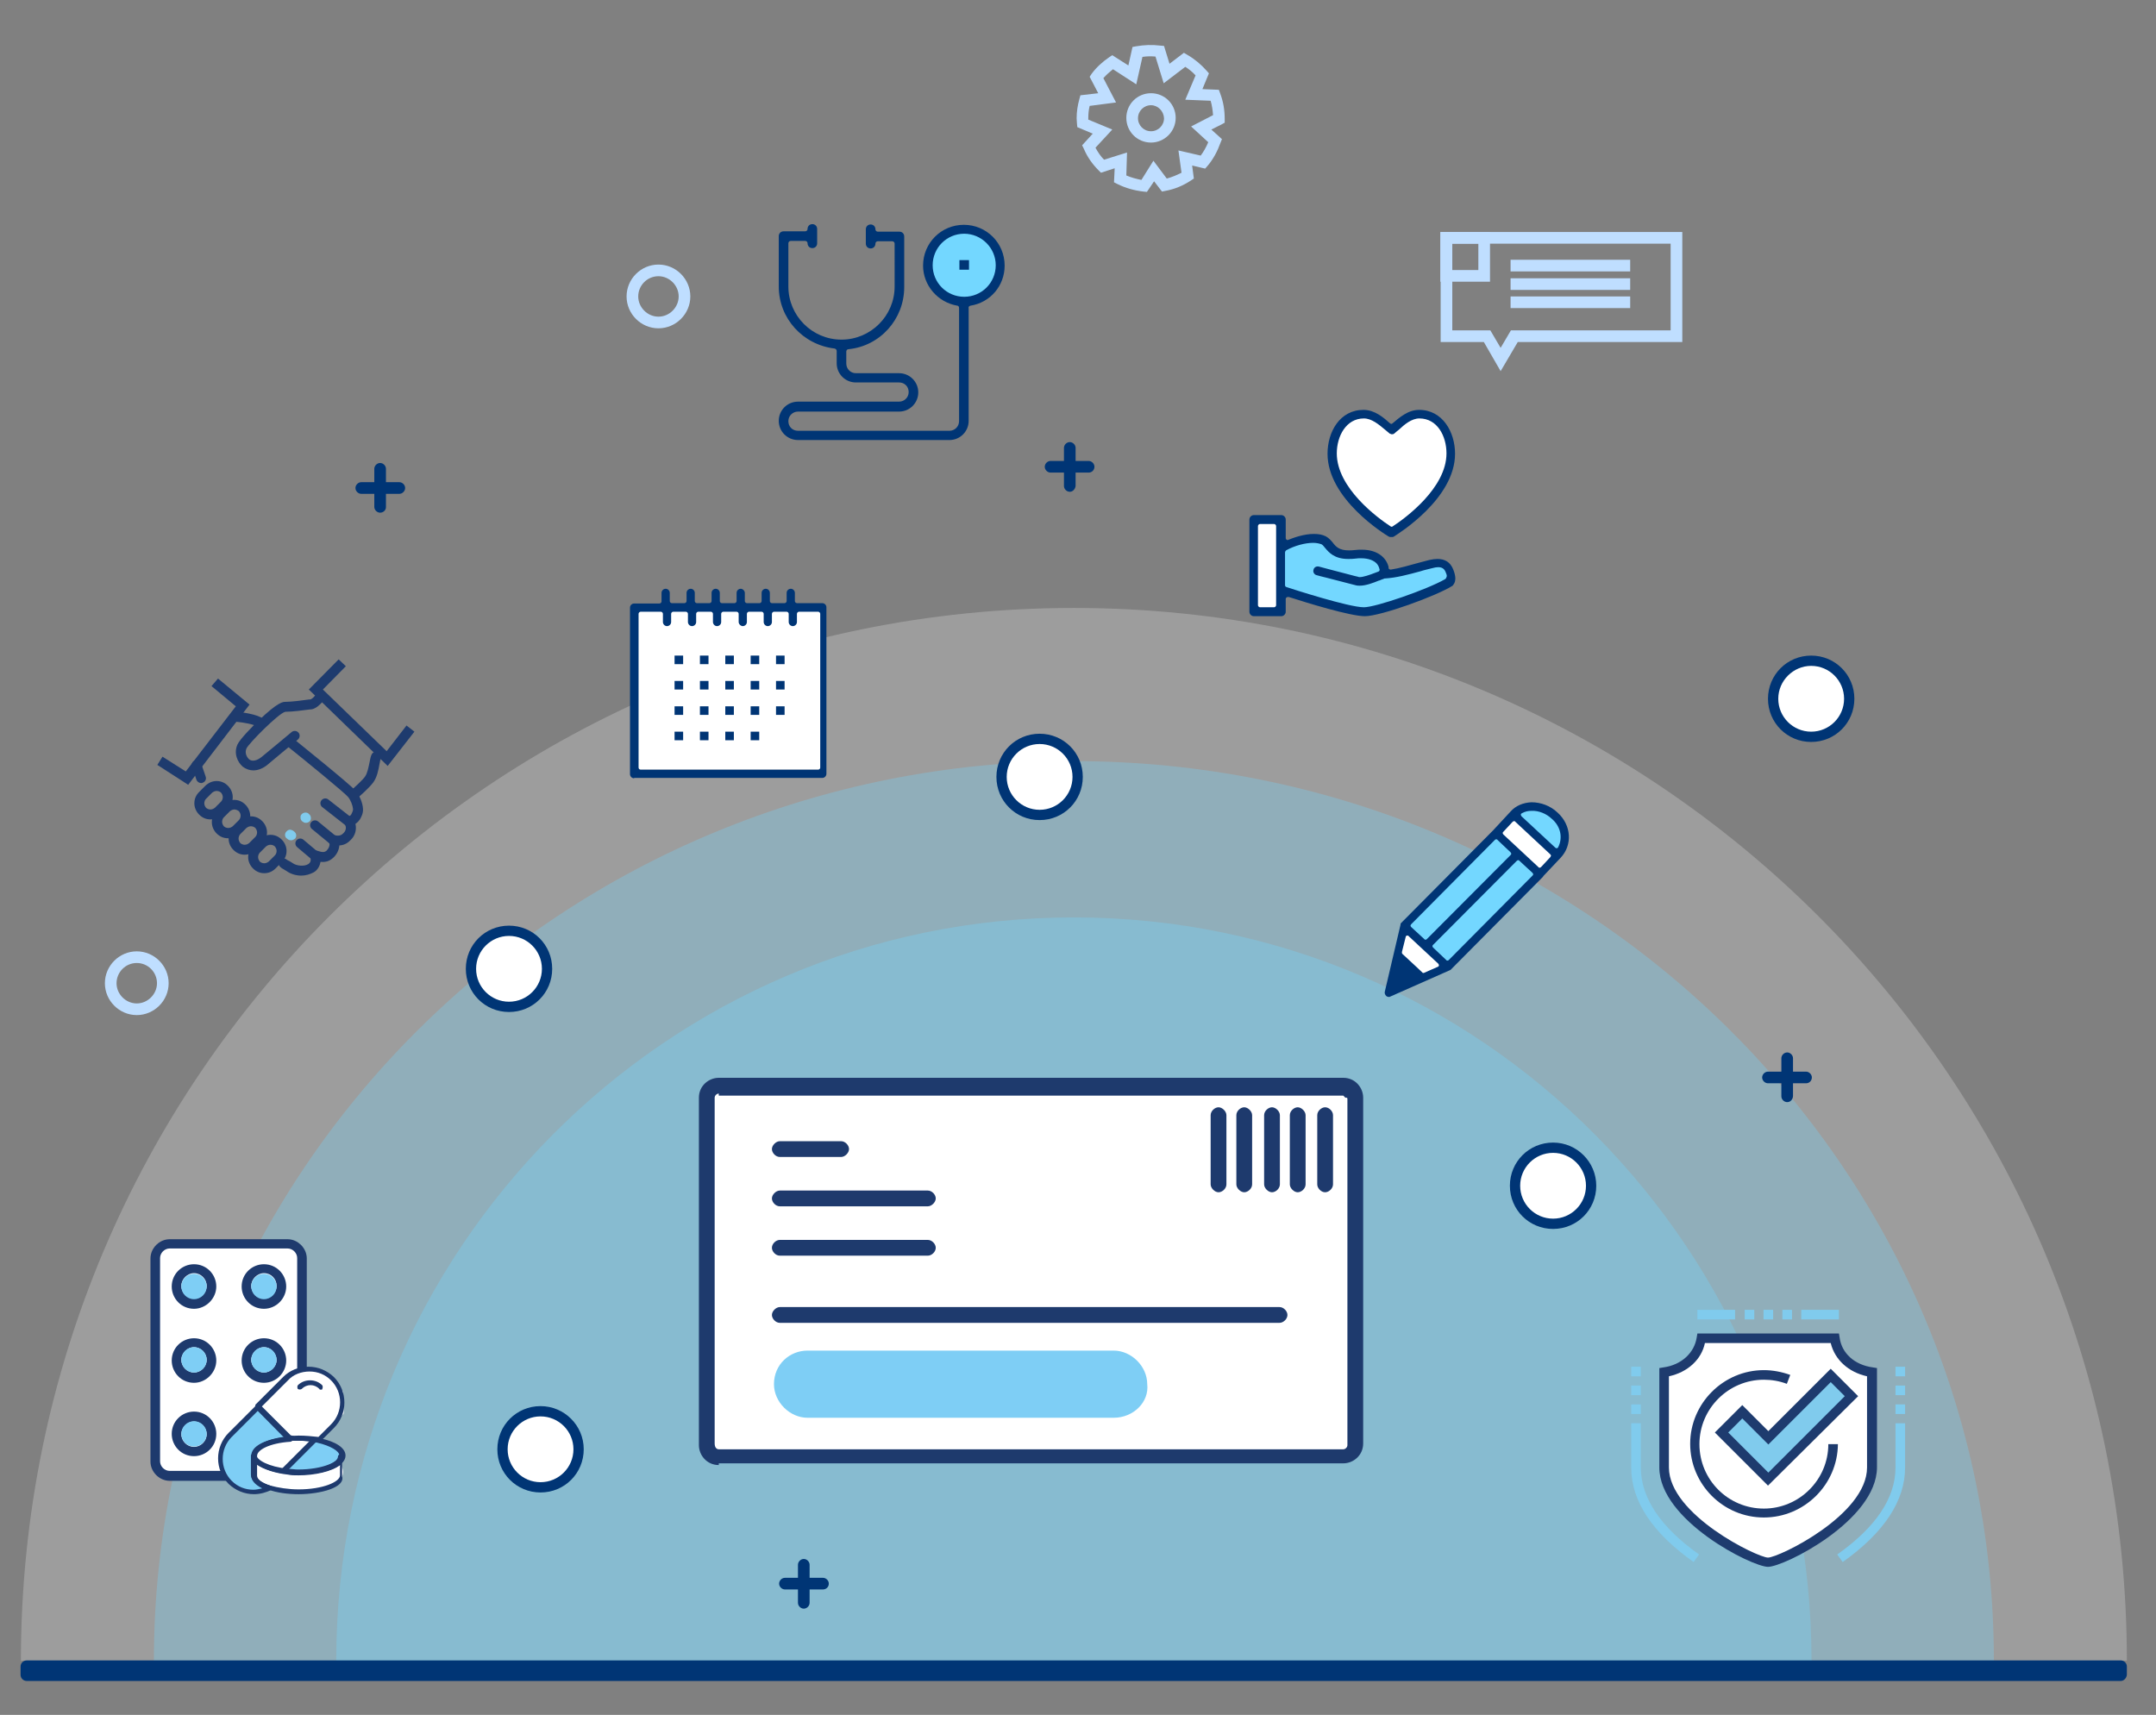 <?xml version="1.0" encoding="utf-8"?>
<!-- Generator: Adobe Illustrator 21.0.2, SVG Export Plug-In . SVG Version: 6.00 Build 0)  -->
<svg version="1.1" id="Livello_1" xmlns="http://www.w3.org/2000/svg" xmlns:xlink="http://www.w3.org/1999/xlink" x="0px" y="0px"
	 viewBox="0 0 629 500.4" style="enable-background:new 0 0 629 500.4;" xml:space="preserve">
<rect x="0" y="0" width="629" height="500.4" fill="#808080" stroke="none"/>
<style type="text/css">
	.st0{opacity:0.3;}
	.st1{fill:#E2E2E2;}
	.st2{fill:#73D7FF;}
	.st3{opacity:0.32;}
	.st4{fill:#003575;}
	.st5{fill:#BFDEFF;}
	.st6{fill:#FFFFFF;}
	.st7{fill:none;stroke:#295082;stroke-width:2;stroke-miterlimit:10;}
	.st8{fill:#1E3A6D;}
	.st9{fill:#7ECEF5;}
	.st10{fill:#1E3B6E;}
	.st11{fill:#80CBED;}
</style>
<g class="st0">
	<g>
		<g>
			<path class="st1" d="M6.1,484.6c0-169.7,137.5-307.2,307.2-307.2s307.2,137.5,307.2,307.2"/>
		</g>
	</g>
</g>
<g class="st0">
	<g>
		<g>
			<path class="st2" d="M44.9,484.6c0-145,120.2-262.5,268.4-262.5s268.4,117.5,268.4,262.5"/>
		</g>
	</g>
</g>
<g class="st3">
	<g>
		<g>
			<path class="st2" d="M98.1,484.6c0-119.8,96.3-216.9,215.2-216.9s215.2,97.1,215.2,216.9"/>
		</g>
	</g>
</g>
<g>
	<g>
		<g>
			<path class="st4" d="M618.7,490.5H7.8c-1,0-1.8-0.8-1.8-1.8v-2.4c0-1,0.8-1.8,1.8-1.8h610.9c1,0,1.8,0.8,1.8,1.8v2.4
				C620.4,489.7,619.6,490.5,618.7,490.5z"/>
		</g>
	</g>
</g>
<g>
	<g>
		<g>
			<g>
				<g>
					<path class="st5" d="M437.8,108.3l-4.9-8.5h-12.6V67.7h70.5v32.1h-48L437.8,108.3z M423.6,96.4h11.2l3,5.1l3-5.1h46.6V71.1
						h-63.7V96.4z"/>
				</g>
			</g>
		</g>
	</g>
	<g>
		<g>
			<g>
				<g>
					<path class="st5" d="M434.7,82.2h-14.5V67.7h14.5V82.2z M423.6,78.8h7.7v-7.7h-7.7V78.8z"/>
				</g>
			</g>
		</g>
	</g>
	<g>
		<g>
			<g>
				<g>
					<rect x="440.7" y="75.8" class="st5" width="34.9" height="3.4"/>
				</g>
			</g>
		</g>
	</g>
	<g>
		<g>
			<g>
				<g>
					<rect x="440.7" y="81.2" class="st5" width="34.9" height="3.4"/>
				</g>
			</g>
		</g>
	</g>
	<g>
		<g>
			<g>
				<g>
					<rect x="440.7" y="86.5" class="st5" width="34.9" height="3.4"/>
				</g>
			</g>
		</g>
	</g>
</g>
<g>
	<g>
		<g>
			<g>
				<g>
					<path class="st5" d="M334.6,56l-1-0.1c-2.6-0.3-5.2-1-7.6-2.2l-1-0.5l0.2-4.1l-4,1.3l-0.7-0.7c-1.8-1.8-3.3-3.9-4.3-6.3l-0.5-1
						l3.1-3.4l-4.5-1.9l-0.1-1c0-0.5-0.1-1.1-0.1-1.6c0-1.9,0.3-3.8,0.8-5.6l0.3-1.1l5.2-0.6l-2.5-4.8l0.6-0.9
						c1.4-1.9,3.2-3.5,5.1-4.8l0.9-0.6l4.7,3l1.2-5.4l1.1-0.2c2.3-0.4,4.6-0.5,7-0.2l1.1,0.1l1.6,5.2l4.2-3.2l1,0.6
						c2.1,1.2,4,2.8,5.6,4.6l0.7,0.8l-1.9,4.6l4.8,0.2l0.4,1.1c0.9,2.4,1.3,4.8,1.3,7.4l0,1.1l-0.9,0.5l-3,1.5l3.1,2.8l-0.4,1
						c-0.9,2.5-2.1,4.8-3.8,6.8l-0.7,0.8l-3.8-0.9l0.5,3.8l-0.9,0.6c-2.3,1.5-4.7,2.5-7.4,3l-1,0.2l-2.3-3L334.6,56z M328.6,51.2
						c1.4,0.6,2.9,1,4.4,1.3l3.5-5.6l3.9,5.2c1.5-0.4,2.9-1,4.3-1.7l-0.9-6.5l6.5,1.5c0.9-1.2,1.6-2.5,2.2-3.9l-5-4.6l6.4-3.3
						c-0.1-1.4-0.3-2.8-0.7-4.2l-7.4-0.3l3-7.1c-0.9-1-1.9-1.8-3-2.5l-6.3,4.8l-2.4-7.8c-1.3-0.1-2.5-0.1-3.8,0.1l-1.8,8l-6.8-4.4
						c-1,0.8-1.9,1.6-2.8,2.6l3.7,7.1l-7.7,1c-0.3,1.2-0.4,2.4-0.4,3.7c0,0.1,0,0.2,0,0.3l7,2.9l-4.9,5.3c0.7,1.3,1.5,2.5,2.5,3.5
						l6.7-2.1L328.6,51.2z"/>
				</g>
			</g>
		</g>
	</g>
	<g>
		<g>
			<g>
				<g>
					<path class="st5" d="M335.8,41.6c-4,0-7.2-3.2-7.2-7.2s3.2-7.2,7.2-7.2s7.2,3.2,7.2,7.2S339.7,41.6,335.8,41.6z M335.8,30.7
						c-2.1,0-3.8,1.7-3.8,3.8c0,2.1,1.7,3.8,3.8,3.8s3.8-1.7,3.8-3.8C339.5,32.4,337.8,30.7,335.8,30.7z"/>
				</g>
			</g>
		</g>
	</g>
</g>
<g>
	<g>
		<g>
			<g>
				<g>
					<g>
						<g>
							<g>
								<g>
									<g>
										<path class="st4" d="M317.6,137.9h-11.1c-0.9,0-1.7-0.8-1.7-1.7c0-0.9,0.8-1.7,1.7-1.7h11.1c0.9,0,1.7,0.8,1.7,1.7
											C319.3,137.1,318.6,137.9,317.6,137.9z"/>
									</g>
								</g>
							</g>
						</g>
					</g>
				</g>
			</g>
		</g>
		<g>
			<g>
				<g>
					<g>
						<g>
							<g>
								<g>
									<g>
										<path class="st4" d="M312.1,143.5c-0.9,0-1.7-0.8-1.7-1.7v-11.1c0-0.9,0.8-1.7,1.7-1.7c0.9,0,1.7,0.8,1.7,1.7v11.1
											C313.7,142.7,313,143.5,312.1,143.5z"/>
									</g>
								</g>
							</g>
						</g>
					</g>
				</g>
			</g>
		</g>
	</g>
</g>
<g>
	<g>
		<g>
			<g>
				<g>
					<g>
						<g>
							<g>
								<g>
									<g>
										<path class="st4" d="M240.1,463.8h-11.1c-0.9,0-1.7-0.8-1.7-1.7c0-0.9,0.8-1.7,1.7-1.7h11.1c0.9,0,1.7,0.8,1.7,1.7
											C241.8,463.1,241,463.8,240.1,463.8z"/>
									</g>
								</g>
							</g>
						</g>
					</g>
				</g>
			</g>
		</g>
		<g>
			<g>
				<g>
					<g>
						<g>
							<g>
								<g>
									<g>
										<path class="st4" d="M234.5,469.4c-0.9,0-1.7-0.8-1.7-1.7v-11.1c0-0.9,0.8-1.7,1.7-1.7c0.9,0,1.7,0.8,1.7,1.7v11.1
											C236.2,468.6,235.4,469.4,234.5,469.4z"/>
									</g>
								</g>
							</g>
						</g>
					</g>
				</g>
			</g>
		</g>
	</g>
</g>
<g>
	<g>
		<g>
			<g>
				<g>
					<g>
						<g>
							<g>
								<g>
									<g>
										<path class="st4" d="M526.9,316.1h-11.1c-0.9,0-1.7-0.8-1.7-1.7c0-0.9,0.8-1.7,1.7-1.7h11.1c0.9,0,1.7,0.8,1.7,1.7
											C528.6,315.3,527.9,316.1,526.9,316.1z"/>
									</g>
								</g>
							</g>
						</g>
					</g>
				</g>
			</g>
		</g>
		<g>
			<g>
				<g>
					<g>
						<g>
							<g>
								<g>
									<g>
										<path class="st4" d="M521.4,321.6c-0.9,0-1.7-0.8-1.7-1.7v-11.1c0-0.9,0.8-1.7,1.7-1.7c0.9,0,1.7,0.8,1.7,1.7v11.1
											C523,320.9,522.3,321.6,521.4,321.6z"/>
									</g>
								</g>
							</g>
						</g>
					</g>
				</g>
			</g>
		</g>
	</g>
</g>
<g>
	<g>
		<g>
			<g>
				<path class="st6" d="M148.5,293.8c-6.1,0-11.1-5-11.1-11.1s5-11.1,11.1-11.1c6.1,0,11.1,5,11.1,11.1S154.6,293.8,148.5,293.8z"
					/>
			</g>
		</g>
	</g>
	<g>
		<g>
			<g>
				<path class="st4" d="M148.5,273.1c5.3,0,9.6,4.3,9.6,9.6s-4.3,9.6-9.6,9.6s-9.6-4.3-9.6-9.6S143.2,273.1,148.5,273.1
					 M148.5,270.1c-7,0-12.6,5.6-12.6,12.6s5.6,12.6,12.6,12.6s12.6-5.6,12.6-12.6S155.5,270.1,148.5,270.1L148.5,270.1z"/>
			</g>
		</g>
	</g>
</g>
<g>
	<g>
		<g>
			<g>
				<path class="st6" d="M303.3,237.8c-6.1,0-11.1-5-11.1-11.1c0-6.1,5-11.1,11.1-11.1c6.1,0,11.1,5,11.1,11.1
					C314.4,232.9,309.5,237.8,303.3,237.8z"/>
			</g>
		</g>
	</g>
	<g>
		<g>
			<g>
				<path class="st4" d="M303.3,217.1c5.3,0,9.6,4.3,9.6,9.6s-4.3,9.6-9.6,9.6c-5.3,0-9.6-4.3-9.6-9.6S298,217.1,303.3,217.1
					 M303.3,214.1c-7,0-12.6,5.6-12.6,12.6s5.6,12.6,12.6,12.6c7,0,12.6-5.6,12.6-12.6S310.3,214.1,303.3,214.1L303.3,214.1z"/>
			</g>
		</g>
	</g>
</g>
<g>
	<g>
		<g>
			<g>
				<path class="st6" d="M453.1,357.1c-6.1,0-11.1-5-11.1-11.1s5-11.1,11.1-11.1c6.1,0,11.1,5,11.1,11.1S459.3,357.1,453.1,357.1z"
					/>
			</g>
		</g>
	</g>
	<g>
		<g>
			<g>
				<path class="st4" d="M453.1,336.4c5.3,0,9.6,4.3,9.6,9.6s-4.3,9.6-9.6,9.6s-9.6-4.3-9.6-9.6S447.8,336.4,453.1,336.4
					 M453.1,333.4c-7,0-12.6,5.6-12.6,12.6c0,7,5.6,12.6,12.6,12.6c7,0,12.6-5.6,12.6-12.6C465.7,339.1,460.1,333.4,453.1,333.4
					L453.1,333.4z"/>
			</g>
		</g>
	</g>
</g>
<g>
	<g>
		<g>
			<g>
				<path class="st6" d="M157.7,434c-6.1,0-11.1-5-11.1-11.1s5-11.1,11.1-11.1c6.1,0,11.1,5,11.1,11.1S163.8,434,157.7,434z"/>
			</g>
		</g>
	</g>
	<g>
		<g>
			<g>
				<path class="st4" d="M157.7,413.3c5.3,0,9.6,4.3,9.6,9.6s-4.3,9.6-9.6,9.6s-9.6-4.3-9.6-9.6S152.4,413.3,157.7,413.3
					 M157.7,410.3c-7,0-12.6,5.6-12.6,12.6s5.6,12.6,12.6,12.6s12.6-5.6,12.6-12.6S164.6,410.3,157.7,410.3L157.7,410.3z"/>
			</g>
		</g>
	</g>
</g>
<g>
	<g>
		<g>
			<g>
				<path class="st5" d="M192.1,95.8c-5.1,0-9.3-4.2-9.3-9.3s4.2-9.3,9.3-9.3c5.1,0,9.3,4.2,9.3,9.3S197.2,95.8,192.1,95.8z
					 M192.1,80.6c-3.3,0-5.9,2.7-5.9,5.9s2.7,5.9,5.9,5.9s5.9-2.7,5.9-5.9S195.3,80.6,192.1,80.6z"/>
			</g>
		</g>
	</g>
</g>
<g>
	<g>
		<g>
			<g>
				<path class="st5" d="M39.9,296.2c-5.1,0-9.3-4.2-9.3-9.3s4.2-9.3,9.3-9.3s9.3,4.2,9.3,9.3S45,296.2,39.9,296.2z M39.9,281
					c-3.3,0-5.9,2.7-5.9,5.9s2.7,5.9,5.9,5.9s5.9-2.7,5.9-5.9S43.2,281,39.9,281z"/>
			</g>
		</g>
	</g>
</g>
<g>
	<g>
		<g>
			<g>
				<g>
					<g>
						<g>
							<g>
								<g>
									<g>
										<path class="st4" d="M116.5,144.1h-11.1c-0.9,0-1.7-0.8-1.7-1.7c0-0.9,0.8-1.7,1.7-1.7h11.1c0.9,0,1.7,0.8,1.7,1.7
											C118.2,143.3,117.4,144.1,116.5,144.1z"/>
									</g>
								</g>
							</g>
						</g>
					</g>
				</g>
			</g>
		</g>
		<g>
			<g>
				<g>
					<g>
						<g>
							<g>
								<g>
									<g>
										<path class="st4" d="M110.9,149.6c-0.9,0-1.7-0.8-1.7-1.7v-11.1c0-0.9,0.8-1.7,1.7-1.7c0.9,0,1.7,0.8,1.7,1.7V148
											C112.6,148.9,111.8,149.6,110.9,149.6z"/>
									</g>
								</g>
							</g>
						</g>
					</g>
				</g>
			</g>
		</g>
	</g>
</g>
<g>
	<g>
		<g>
			<path class="st7" d="M275.2,323.5"/>
		</g>
	</g>
</g>
<g>
	<g>
		<g>
			<path class="st7" d="M302.6,376.4"/>
		</g>
	</g>
</g>
<g>
	<g>
		<g>
			<g>
				<g>
					<g>
						<circle class="st2" cx="281.3" cy="77.4" r="9.7"/>
					</g>
				</g>
			</g>
		</g>
	</g>
	<g>
		<g>
			<g>
				<g>
					<g>
						<g>
							<g>
								<path class="st4" d="M232.8,128.4c-3.1,0-5.6-2.5-5.6-5.6c0-3.1,2.5-5.6,5.6-5.6h29.5c1.5,0,2.8-1.2,2.8-2.8
									s-1.2-2.8-2.8-2.8h-12.6c-3.1,0-5.6-2.5-5.6-5.6v-3.6c0-0.4-0.3-0.6-0.6-0.7c-9.3-1.1-16.3-8.8-16.3-18.1V68.9
									c0-0.8,0.6-1.4,1.4-1.4h6.3c0.4,0,0.7-0.3,0.7-0.7c0-0.8,0.6-1.4,1.4-1.4c0.8,0,1.4,0.6,1.4,1.4V71c0,0.8-0.6,1.4-1.4,1.4
									s-1.4-0.6-1.4-1.4c0-0.4-0.3-0.7-0.7-0.7h-4.2c-0.4,0-0.7,0.3-0.7,0.7v12.6c0,8.5,6.9,15.5,15.5,15.5
									c8.5,0,15.5-6.9,15.5-15.5V71.1c0-0.4-0.3-0.7-0.7-0.7h-4.2c-0.4,0-0.7,0.3-0.7,0.7c0,0.8-0.6,1.4-1.4,1.4
									c-0.8,0-1.4-0.6-1.4-1.4v-4.2c0-0.8,0.6-1.4,1.4-1.4c0.8,0,1.4,0.6,1.4,1.4c0,0.4,0.3,0.7,0.7,0.7h6.3
									c0.8,0,1.4,0.6,1.4,1.4v14.8c0,9.3-7,17.2-16.3,18.1c-0.4,0-0.6,0.4-0.6,0.7v3.5c0,1.5,1.2,2.8,2.8,2.8h12.6
									c3.1,0,5.6,2.5,5.6,5.6c0,3.1-2.5,5.6-5.6,5.6h-29.5c-1.5,0-2.8,1.2-2.8,2.8s1.2,2.8,2.8,2.8H277c1.5,0,2.8-1.2,2.8-2.8V90
									v-0.1c0-0.4-0.2-0.7-0.5-0.7c-5.8-1-10-6-10-11.7c0-6.6,5.3-11.9,11.9-11.9s11.9,5.3,11.9,11.9c0,5.9-4.2,10.8-10,11.7
									c-0.4,0.1-0.6,0.4-0.5,0.7V90v32.8c0,3.1-2.5,5.6-5.6,5.6C277,128.4,232.8,128.4,232.8,128.4z M281.3,68.2
									c-5.1,0-9.2,4.1-9.2,9.2s4.1,9.2,9.2,9.2c5.1,0,9.2-4.1,9.2-9.2S286.3,68.2,281.3,68.2z"/>
							</g>
						</g>
					</g>
				</g>
			</g>
		</g>
		<g>
			<g>
				<g>
					<g>
						<g>
							<g>
								<rect x="279.9" y="75.9" class="st4" width="2.8" height="2.8"/>
							</g>
						</g>
					</g>
				</g>
			</g>
		</g>
	</g>
</g>
<g>
	<g>
		<g>
			<g>
				<path class="st6" d="M528.5,215.1c-6.1,0-11.1-5-11.1-11.1c0-6.1,5-11.1,11.1-11.1c6.1,0,11.1,5,11.1,11.1
					C539.6,210.1,534.6,215.1,528.5,215.1z"/>
			</g>
		</g>
	</g>
	<g>
		<g>
			<g>
				<path class="st4" d="M528.4,194.3c5.3,0,9.6,4.3,9.6,9.6s-4.3,9.6-9.6,9.6s-9.6-4.3-9.6-9.6S523.2,194.3,528.4,194.3
					 M528.4,191.3c-7,0-12.6,5.6-12.6,12.6s5.6,12.6,12.6,12.6s12.6-5.6,12.6-12.6S535.4,191.3,528.4,191.3L528.4,191.3z"/>
			</g>
		</g>
	</g>
</g>
<g>
	<g>
		<g>
			<g>
				<g>
					<g>
						<rect x="184.8" y="177.9" class="st6" width="55.5" height="46.7"/>
					</g>
				</g>
			</g>
		</g>
	</g>
	<g>
		<g>
			<g>
				<g>
					<g>
						<g>
							<g>
								<rect x="196.8" y="191.3" class="st4" width="2.5" height="2.5"/>
							</g>
						</g>
					</g>
				</g>
			</g>
		</g>
		<g>
			<g>
				<g>
					<g>
						<g>
							<g>
								<rect x="204.2" y="191.3" class="st4" width="2.5" height="2.5"/>
							</g>
						</g>
					</g>
				</g>
			</g>
		</g>
		<g>
			<g>
				<g>
					<g>
						<g>
							<g>
								<rect x="211.6" y="191.3" class="st4" width="2.5" height="2.5"/>
							</g>
						</g>
					</g>
				</g>
			</g>
		</g>
		<g>
			<g>
				<g>
					<g>
						<g>
							<g>
								<rect x="219" y="191.3" class="st4" width="2.5" height="2.5"/>
							</g>
						</g>
					</g>
				</g>
			</g>
		</g>
		<g>
			<g>
				<g>
					<g>
						<g>
							<g>
								<rect x="226.4" y="191.3" class="st4" width="2.5" height="2.5"/>
							</g>
						</g>
					</g>
				</g>
			</g>
		</g>
		<g>
			<g>
				<g>
					<g>
						<g>
							<g>
								<rect x="196.8" y="198.7" class="st4" width="2.5" height="2.5"/>
							</g>
						</g>
					</g>
				</g>
			</g>
		</g>
		<g>
			<g>
				<g>
					<g>
						<g>
							<g>
								<rect x="204.2" y="198.7" class="st4" width="2.5" height="2.5"/>
							</g>
						</g>
					</g>
				</g>
			</g>
		</g>
		<g>
			<g>
				<g>
					<g>
						<g>
							<g>
								<rect x="211.6" y="198.7" class="st4" width="2.5" height="2.5"/>
							</g>
						</g>
					</g>
				</g>
			</g>
		</g>
		<g>
			<g>
				<g>
					<g>
						<g>
							<g>
								<rect x="219" y="198.7" class="st4" width="2.5" height="2.5"/>
							</g>
						</g>
					</g>
				</g>
			</g>
		</g>
		<g>
			<g>
				<g>
					<g>
						<g>
							<g>
								<rect x="226.4" y="198.7" class="st4" width="2.5" height="2.5"/>
							</g>
						</g>
					</g>
				</g>
			</g>
		</g>
		<g>
			<g>
				<g>
					<g>
						<g>
							<g>
								<rect x="196.8" y="206.1" class="st4" width="2.5" height="2.5"/>
							</g>
						</g>
					</g>
				</g>
			</g>
		</g>
		<g>
			<g>
				<g>
					<g>
						<g>
							<g>
								<rect x="204.2" y="206.1" class="st4" width="2.5" height="2.5"/>
							</g>
						</g>
					</g>
				</g>
			</g>
		</g>
		<g>
			<g>
				<g>
					<g>
						<g>
							<g>
								<rect x="211.6" y="206.1" class="st4" width="2.5" height="2.5"/>
							</g>
						</g>
					</g>
				</g>
			</g>
		</g>
		<g>
			<g>
				<g>
					<g>
						<g>
							<g>
								<rect x="219" y="206.1" class="st4" width="2.5" height="2.5"/>
							</g>
						</g>
					</g>
				</g>
			</g>
		</g>
		<g>
			<g>
				<g>
					<g>
						<g>
							<g>
								<rect x="226.4" y="206.1" class="st4" width="2.5" height="2.5"/>
							</g>
						</g>
					</g>
				</g>
			</g>
		</g>
		<g>
			<g>
				<g>
					<g>
						<g>
							<g>
								<rect x="196.8" y="213.5" class="st4" width="2.5" height="2.5"/>
							</g>
						</g>
					</g>
				</g>
			</g>
		</g>
		<g>
			<g>
				<g>
					<g>
						<g>
							<g>
								<rect x="204.2" y="213.5" class="st4" width="2.5" height="2.5"/>
							</g>
						</g>
					</g>
				</g>
			</g>
		</g>
		<g>
			<g>
				<g>
					<g>
						<g>
							<g>
								<rect x="211.6" y="213.5" class="st4" width="2.5" height="2.5"/>
							</g>
						</g>
					</g>
				</g>
			</g>
		</g>
		<g>
			<g>
				<g>
					<g>
						<g>
							<g>
								<rect x="219" y="213.5" class="st4" width="2.5" height="2.5"/>
							</g>
						</g>
					</g>
				</g>
			</g>
		</g>
		<g>
			<g>
				<g>
					<g>
						<g>
							<g>
								<path class="st4" d="M185,227.1c-0.7,0-1.2-0.6-1.2-1.2v-48.6c0-0.7,0.6-1.2,1.2-1.2h7.4c0.3,0,0.6-0.3,0.6-0.6V173
									c0-0.7,0.6-1.2,1.2-1.2c0.7,0,1.2,0.6,1.2,1.2v2.4c0,0.3,0.3,0.6,0.6,0.6h3.7c0.3,0,0.6-0.3,0.6-0.6V173
									c0-0.7,0.6-1.2,1.2-1.2c0.7,0,1.2,0.6,1.2,1.2v2.4c0,0.3,0.3,0.6,0.6,0.6h3.7c0.3,0,0.6-0.3,0.6-0.6V173
									c0-0.7,0.6-1.2,1.2-1.2c0.7,0,1.2,0.6,1.2,1.2v2.4c0,0.3,0.3,0.6,0.6,0.6h3.7c0.3,0,0.6-0.3,0.6-0.6V173
									c0-0.7,0.6-1.2,1.2-1.2s1.2,0.6,1.2,1.2v2.4c0,0.3,0.3,0.6,0.6,0.6h3.7c0.3,0,0.6-0.3,0.6-0.6V173c0-0.7,0.6-1.2,1.2-1.2
									c0.7,0,1.2,0.6,1.2,1.2v2.4c0,0.3,0.3,0.6,0.6,0.6h3.7c0.3,0,0.6-0.3,0.6-0.6V173c0-0.7,0.6-1.2,1.2-1.2
									c0.7,0,1.2,0.6,1.2,1.2v2.4c0,0.3,0.3,0.6,0.6,0.6h7.4c0.7,0,1.2,0.6,1.2,1.2v48.6c0,0.7-0.6,1.2-1.2,1.2H185z M186.9,178.5
									c-0.3,0-0.6,0.3-0.6,0.6V224c0,0.3,0.3,0.6,0.6,0.6h51.8c0.3,0,0.6-0.3,0.6-0.6v-44.9c0-0.3-0.3-0.6-0.6-0.6h-5.6
									c-0.3,0-0.6,0.3-0.6,0.6v2.4c0,0.7-0.6,1.2-1.2,1.2c-0.7,0-1.2-0.6-1.2-1.2v-2.4c0-0.3-0.3-0.6-0.6-0.6h-3.7
									c-0.3,0-0.6,0.3-0.6,0.6v2.4c0,0.7-0.6,1.2-1.2,1.2c-0.7,0-1.2-0.6-1.2-1.2v-2.4c0-0.3-0.3-0.6-0.6-0.6h-3.7
									c-0.3,0-0.6,0.3-0.6,0.6v2.4c0,0.7-0.6,1.2-1.2,1.2s-1.2-0.6-1.2-1.2v-2.4c0-0.3-0.3-0.6-0.6-0.6H211
									c-0.3,0-0.6,0.3-0.6,0.6v2.4c0,0.7-0.6,1.2-1.2,1.2c-0.7,0-1.2-0.6-1.2-1.2v-2.4c0-0.3-0.3-0.6-0.6-0.6h-3.7
									c-0.3,0-0.6,0.3-0.6,0.6v2.4c0,0.7-0.6,1.2-1.2,1.2c-0.7,0-1.2-0.6-1.2-1.2v-2.4c0-0.3-0.3-0.6-0.6-0.6h-3.7
									c-0.3,0-0.6,0.3-0.6,0.6v2.4c0,0.7-0.6,1.2-1.2,1.2c-0.7,0-1.2-0.6-1.2-1.2v-2.4c0-0.3-0.3-0.6-0.6-0.6H186.9z"/>
							</g>
						</g>
					</g>
				</g>
			</g>
		</g>
	</g>
</g>
<g>
	<g>
		<g>
			<g>
				<rect x="207.4" y="317.4" class="st6" width="187.9" height="107.8"/>
			</g>
		</g>
	</g>
	<g>
		<g>
			<g>
				<g>
					<g>
						<path class="st8" d="M227.5,352c-1.2,0-2.3-1.2-2.3-2.3s1.2-2.3,2.3-2.3h43.2c1.2,0,2.3,1.2,2.3,2.3s-1.2,2.3-2.3,2.3H227.5z"
							/>
					</g>
				</g>
			</g>
		</g>
		<g>
			<g>
				<g>
					<g>
						<path class="st8" d="M227.5,337.6c-1.2,0-2.3-1.2-2.3-2.3s1.2-2.3,2.3-2.3h17.9c1.2,0,2.3,1.2,2.3,2.3s-1.2,2.3-2.3,2.3H227.5
							z"/>
					</g>
				</g>
			</g>
		</g>
		<g>
			<g>
				<g>
					<g>
						<path class="st8" d="M227.5,366.4c-1.2,0-2.3-1.2-2.3-2.3c0-1.2,1.2-2.3,2.3-2.3h43.2c1.2,0,2.3,1.2,2.3,2.3
							c0,1.2-1.2,2.3-2.3,2.3H227.5z"/>
					</g>
				</g>
			</g>
		</g>
		<g>
			<g>
				<g>
					<g>
						<path class="st8" d="M227.5,386c-1.2,0-2.3-1.2-2.3-2.3s1.2-2.3,2.3-2.3h145.8c1.2,0,2.3,1.2,2.3,2.3c0,1.2-1.2,2.3-2.3,2.3
							H227.5z"/>
					</g>
				</g>
			</g>
		</g>
		<g>
			<g>
				<g>
					<g>
						<path class="st8" d="M209.7,427.5c-3.5,0-5.8-2.9-5.8-5.8V320.3c0-3.5,2.9-5.8,5.8-5.8h182.2c3.5,0,5.8,2.9,5.8,5.8v100.9
							c0,3.5-2.9,5.8-5.8,5.8H209.7V427.5z M209.7,319.1c-0.6,0-1.2,0.6-1.2,1.2v100.9c0,1.2,0.6,1.7,1.2,1.7h182.2
							c0.6,0,1.2-0.6,1.2-1.2V320.9c0-0.6,0-0.6-0.6-0.6l-0.6-0.6H209.7V319.1z"/>
					</g>
				</g>
			</g>
		</g>
	</g>
</g>
<g>
	<g>
		<g>
			<g>
				<path class="st8" d="M373.4,345.6c0,1.2-1.2,2.3-2.3,2.3s-2.3-1.2-2.3-2.3v-20.2c0-1.2,1.2-2.3,2.3-2.3s2.3,1.2,2.3,2.3V345.6z"
					/>
			</g>
		</g>
	</g>
</g>
<g>
	<g>
		<g>
			<g>
				<path class="st8" d="M380.9,345.6c0,1.2-1.2,2.3-2.3,2.3s-2.3-1.2-2.3-2.3v-20.2c0-1.2,1.2-2.3,2.3-2.3s2.3,1.2,2.3,2.3V345.6z"
					/>
			</g>
		</g>
	</g>
</g>
<g>
	<g>
		<g>
			<g>
				<path class="st8" d="M388.9,345.6c0,1.2-1.2,2.3-2.3,2.3c-1.2,0-2.3-1.2-2.3-2.3v-20.2c0-1.2,1.2-2.3,2.3-2.3
					c1.2,0,2.3,1.2,2.3,2.3V345.6z"/>
			</g>
		</g>
	</g>
</g>
<g>
	<g>
		<g>
			<g>
				<path class="st8" d="M365.3,345.6c0,1.2-1.2,2.3-2.3,2.3s-2.3-1.2-2.3-2.3v-20.2c0-1.2,1.2-2.3,2.3-2.3s2.3,1.2,2.3,2.3V345.6z"
					/>
			</g>
		</g>
	</g>
</g>
<g>
	<g>
		<g>
			<g>
				<path class="st8" d="M357.8,345.6c0,1.2-1.2,2.3-2.3,2.3s-2.3-1.2-2.3-2.3v-20.2c0-1.2,1.2-2.3,2.3-2.3s2.3,1.2,2.3,2.3V345.6z"
					/>
			</g>
		</g>
	</g>
</g>
<g>
	<path class="st9" d="M324.9,413.7h-89.3c-5.2,0-9.8-4.6-9.8-9.8l0,0c0-5.8,4.6-9.8,9.8-9.8h89.3c5.2,0,9.8,4.6,9.8,9.8l0,0
		C335.3,409.1,330.7,413.7,324.9,413.7z"/>
</g>
<g>
	<g>
		<g>
			<polygon class="st2" points="416.8,276.1 422.7,281.6 449.4,255.3 442.9,249.4 			"/>
		</g>
	</g>
	<g>
		<g>
			<polygon class="st2" points="410.2,270 416.1,275.5 442.8,249.1 436.3,243.3 			"/>
		</g>
	</g>
	<g>
		<g>
			<polygon class="st6" points="410.2,270.9 421.9,281.9 414.6,284.8 408,278.4 			"/>
		</g>
	</g>
	<g>
		<g>
			<polygon class="st6" points="436.8,242.9 441.8,237.5 454.3,249.2 449.4,254.4 			"/>
		</g>
	</g>
	<g>
		<g>
			<polygon class="st2" points="442.4,237.5 454.7,249 456.6,244.6 455.5,240.8 453.9,237.8 446.6,235.3 			"/>
		</g>
	</g>
	<g>
		<g>
			<path class="st4" d="M454.4,237.1c-2.1-2-4.9-3-7.6-3c-2.4,0.1-4.6,1-6.1,2.7l-5.1,5.5l-26.8,27c0,0,0,0,0,0l0,0
				c-0.1,0.1-0.2,0.2-0.2,0.3c0,0,0,0.1,0,0.1c0,0,0,0.1,0,0.1l-4.6,19.6c-0.1,0.4,0.1,0.9,0.4,1.2c0.2,0.2,0.5,0.3,0.8,0.3
				c0.2,0,0.3,0,0.4-0.1l17.4-7.7c0.1,0,0.2-0.1,0.3-0.2c0,0,0.1,0,0.1-0.1l26.8-27c0,0,0,0,0-0.1c0,0,0,0,0,0l5.1-5.4
				C458.8,246.6,458.5,240.8,454.4,237.1z M411.7,269.7l24.4-24.6c0.1-0.1,0.2-0.2,0.4-0.2c0.1,0,0.3,0,0.4,0.2l3.8,3.6
				c0.1,0.1,0.2,0.3,0.2,0.4c0,0.2-0.1,0.3-0.2,0.4l-24.4,24.5c-0.1,0.1-0.2,0.2-0.4,0.2c-0.1,0-0.3,0-0.4-0.2l-3.8-3.5
				c-0.1-0.1-0.2-0.3-0.2-0.4C411.5,270,411.6,269.8,411.7,269.7z M419.5,282.1l-4.1,1.8c-0.1,0-0.1,0-0.2,0c0,0-0.1,0-0.1,0
				l-1.8-1.7l0,0l-4.1-3.8c-0.2-0.1-0.2-0.4-0.2-0.6l1.1-4.4c0-0.2,0.2-0.4,0.4-0.4c0,0,0.1,0,0.1,0c0.2,0,0.3,0,0.4,0.2l8.6,8
				c0.1,0.1,0.2,0.3,0.2,0.5C419.8,281.9,419.6,282.1,419.5,282.1z M447.1,255.5l-24.4,24.6c-0.1,0.1-0.2,0.2-0.4,0.2
				c-0.1,0-0.3,0-0.4-0.2l-3.8-3.6c-0.1-0.1-0.2-0.3-0.2-0.4c0-0.2,0.1-0.3,0.2-0.4l24.4-24.5c0.1-0.1,0.2-0.2,0.4-0.2
				c0.1,0,0.3,0,0.4,0.2l3.8,3.5c0.1,0.1,0.2,0.3,0.2,0.4C447.3,255.3,447.2,255.4,447.1,255.5z M452.3,250.1l-2.7,2.9
				c-0.1,0.1-0.3,0.2-0.4,0.2s-0.3,0-0.4-0.2l-10.2-9.5c-0.1-0.1-0.2-0.3-0.2-0.4c0-0.2,0.1-0.3,0.2-0.4l2.7-2.9
				c0.1-0.1,0.3-0.2,0.4-0.2c0.1,0,0.3,0,0.4,0.2l10.2,9.5c0.1,0.1,0.2,0.3,0.2,0.4C452.4,249.8,452.4,250,452.3,250.1z
				 M454.6,247.2c-0.1,0.2-0.2,0.3-0.4,0.3c0,0-0.1,0-0.1,0c-0.2,0-0.3-0.1-0.4-0.2l-9.8-9.1c-0.1-0.1-0.2-0.3-0.2-0.5
				c0-0.2,0.1-0.3,0.3-0.4c0.9-0.5,1.8-0.7,2.8-0.7c2.1-0.1,4.3,0.8,5.9,2.3C455.3,241.1,456,244.4,454.6,247.2z"/>
		</g>
	</g>
</g>
<g>
	<g>
		<g>
			<g>
				<rect x="365.8" y="151.6" class="st6" width="7.6" height="26.6"/>
			</g>
		</g>
	</g>
	<g>
		<g>
			<g>
				<path class="st2" d="M374.3,172.6l22,5.6l9.7-1.1l17.1-8l-1.2-4.8l-17.8,4.3l-1-3.7c0,0-2.7-3.1-2.9-3.1c-0.2-0.1-8.2,0-8.2,0
					l-6.2-4.4h-6.3l-5.6,2.7L374.3,172.6z"/>
			</g>
		</g>
	</g>
	<g>
		<g>
			<path class="st6" d="M406,155.1c-0.4,0-0.8-0.1-1.1-0.3c-3.8-2.5-16.3-11.6-16.3-22.4c0-5.8,3.2-11.6,9.3-11.6
				c2.8,0,5.2,2.1,6.9,3.6c0.4,0.3,0.7,0.6,1,0.9c0,0,0.1,0,0.1,0.1c0,0,0.1,0,0.1-0.1c0.3-0.2,0.6-0.5,1-0.9
				c1.8-1.6,4.1-3.6,6.9-3.6c6.1,0,9.3,5.8,9.3,11.6c0,10.8-12.5,19.9-16.3,22.4C406.7,155,406.4,155.1,406,155.1z"/>
		</g>
	</g>
	<g>
		<g>
			<g>
				<g>
					<g>
						<path class="st4" d="M423.9,166c-0.8-1.9-2.3-2.9-4.5-2.9c-0.7,0-1.5,0.1-2.4,0.3c-1.1,0.3-2.3,0.6-3.4,0.9l0,0
							c-2.6,0.7-5.2,1.5-7.8,1.9c0,0-0.1,0-0.1,0c-0.3,0-0.6-0.2-0.6-0.5l0-0.1c0-0.1,0-0.2,0-0.2c-0.6-2.4-2.9-5-7.8-5
							c-0.6,0-1.3,0-2,0.1c-0.7,0.1-1.3,0.1-1.8,0.1c-2.8,0-3.8-1.1-4.7-2.3c-0.5-0.6-1.1-1.3-2-1.8c-1-0.5-2.1-0.7-3.5-0.7
							c-2.9,0-5.9,1.1-7.4,1.7c-0.1,0-0.2,0.1-0.2,0.1c-0.1,0-0.2,0-0.3-0.1c-0.2-0.1-0.3-0.3-0.3-0.5v-5.4c0-0.7-0.6-1.3-1.3-1.3
							h-8c-0.7,0-1.3,0.6-1.3,1.3v26.9c0,0.7,0.6,1.3,1.3,1.3h8c0.7,0,1.3-0.6,1.3-1.3v-3.7c0-0.2,0.1-0.4,0.3-0.5
							c0.1-0.1,0.2-0.1,0.4-0.1c0.1,0,0.1,0,0.2,0c5.3,1.7,17.9,5.6,22.2,5.6c4.6,0,20.9-5.9,25.6-8.9
							C424,170.5,425.4,169.6,423.9,166z M372.3,176.6c0,0.3-0.3,0.6-0.6,0.6h-4.1c-0.3,0-0.6-0.3-0.6-0.6v-23.1
							c0-0.3,0.3-0.6,0.6-0.6h4.1c0.3,0,0.6,0.3,0.6,0.6V176.6z M421.6,169c-5.2,3-20.2,8.2-23.7,8.2c-4.4,0-20.8-5.3-22.6-5.9
							c-0.3-0.1-0.4-0.3-0.4-0.6v-9.5c0-0.2,0.1-0.4,0.3-0.6c2.5-1.4,5.6-2.2,7.9-2.2c1,0,1.8,0.2,2.4,0.4c0.4,0.2,0.7,0.6,1.1,1.1
							l0,0c1.1,1.3,2.7,3.2,6.7,3.2c0.7,0,1.4,0,2.1-0.1c0.6-0.1,1.2-0.1,1.7-0.1c2.1,0,3.7,0.6,4.6,1.6c0.6,0.7,0.7,1.4,0.8,1.7
							c0,0.3-0.1,0.5-0.4,0.6c-0.2,0.1-0.5,0.2-0.8,0.3c-1.8,0.7-3.6,1.3-4.6,1.3c-0.2,0-0.3,0-0.5-0.1c-1-0.2-3.8-1-8.5-2.2
							c0,0,0,0,0,0l-3-0.8c0,0,0,0,0,0c0,0-0.1,0-0.1,0l0,0c-0.6-0.1-1.3,0.3-1.4,1c-0.2,0.6,0.2,1.3,0.8,1.5l0,0
							c0.7,0.2,1.8,0.5,3.1,0.8l0,0h0c3.1,0.8,7.3,1.9,8.5,2.2c0.3,0.1,0.7,0.1,1.1,0.1c1.8,0,3.9-0.8,5.6-1.5l0.1,0
							c0.5-0.2,0.9-0.4,1.3-0.5l0,0c0,0,0.1,0,0.1-0.1c0.1,0,0.1,0,0.2,0c3.4-0.2,6.7-1.1,10.4-2.1c1.2-0.4,2.3-0.6,3.4-0.9
							c0.7-0.2,1.3-0.3,1.8-0.3c1.5,0,1.9,0.9,2.1,1.3c0.2,0.5,0.4,0.9,0.4,1.3C422,168.5,421.9,168.8,421.6,169z"/>
					</g>
				</g>
			</g>
		</g>
		<g>
			<g>
				<g>
					<g>
						<path class="st4" d="M405.9,156.7c-0.1,0-0.2,0-0.3,0c-0.1,0-0.1,0-0.1,0c-0.1,0-0.2-0.1-0.2-0.1c0,0,0,0-0.1,0
							c-1.2-0.7-17.9-11-17.9-24.2c0-6.4,3.6-12.8,10.5-12.8c3.3,0,5.9,2.3,7.7,3.9c0.1,0.1,0.3,0.2,0.4,0.2s0.3-0.1,0.4-0.2
							c1.8-1.5,4.4-3.9,7.7-3.9c6.9,0,10.5,6.5,10.5,12.8c0,13.2-16.8,23.5-17.9,24.2c0,0,0,0,0,0c-0.1,0-0.2,0.1-0.2,0.1
							c0,0-0.1,0-0.1,0c0,0,0,0,0,0l0,0c-0.1,0-0.2,0-0.3,0C406,156.7,406,156.7,405.9,156.7C406,156.7,405.9,156.7,405.9,156.7z
							 M397.9,122.1c-5.2,0-7.9,5.2-7.9,10.2c0,10.1,12,18.9,15.7,21.3c0.1,0.1,0.2,0.1,0.3,0.1c0.1,0,0.2,0,0.3-0.1
							c3.7-2.4,15.7-11.2,15.7-21.3c0-5.1-2.7-10.2-7.9-10.2c-2.3,0-4.4,1.8-6,3.3c-0.5,0.4-0.9,0.7-1.2,1c0,0-0.1,0-0.1,0.1
							c-0.1,0-0.1,0.1-0.2,0.1l0,0c-0.1,0-0.1,0.1-0.2,0.1c-0.1,0-0.1,0-0.2,0l-0.1,0c-0.1,0-0.2,0-0.2,0c-0.1,0-0.1,0-0.2-0.1
							c-0.1,0-0.2-0.1-0.3-0.1c-0.1,0-0.1-0.1-0.1-0.1c-0.4-0.3-0.7-0.6-1.2-1C402.3,123.9,400.2,122.1,397.9,122.1z"/>
					</g>
				</g>
			</g>
		</g>
	</g>
</g>
<g>
	<g>
		<g>
			<path class="st6" d="M515.8,390.5h19.5c0.8,5.5,5.3,9.1,10.8,9.9c0,10.4,0,22.4,0,27.8c0,14.9-26.5,27.6-30.3,27.6
				c-3.8,0-30.3-12.8-30.3-27.6c0-5.4,0-17.4,0-27.8c5.5-0.8,10.1-4.4,10.8-9.9H515.8z"/>
		</g>
		<g>
			<path class="st10" d="M515.8,457.2c-4.6,0-31.7-13.5-31.7-29v-29l1.2-0.2c5.2-0.7,9-4.2,9.7-8.7l0.2-1.2h41.3l0.2,1.2
				c0.6,4.6,4.4,8,9.7,8.7l1.2,0.2v29C547.5,443.7,520.5,457.2,515.8,457.2z M486.9,401.6v26.6c0,13.8,25.9,26.3,28.9,26.3
				c3.1,0,28.9-12.4,28.9-26.3v-26.6c-5.4-1.2-9.4-4.8-10.6-9.7h-36.7C496.4,396.7,492.4,400.4,486.9,401.6z"/>
		</g>
	</g>
	<g>
		<g>
			<path class="st11" d="M537.6,455.8l-1.6-2.2c11.3-8,17-16.5,17-25.4v-12.9h2.8v12.9C555.8,437.9,549.7,447.2,537.6,455.8z"/>
		</g>
	</g>
	<g>
		<g>
			<rect x="525.5" y="382.2" class="st11" width="11" height="2.8"/>
		</g>
	</g>
	<g>
		<g>
			<rect x="495.2" y="382.2" class="st11" width="11" height="2.8"/>
		</g>
	</g>
	<g>
		<g>
			<path class="st11" d="M494.1,455.8c-12.1-8.6-18.2-17.8-18.2-27.6v-12.9h2.8v12.9c0,8.8,5.7,17.4,17,25.4L494.1,455.8z"/>
		</g>
	</g>
	<g>
		<g>
			<path class="st10" d="M514.6,442.8c-11.9,0-21.5-9.7-21.5-21.5s9.7-21.5,21.5-21.5c2.6,0,5.2,0.5,7.7,1.4l-1,2.6
				c-2.1-0.8-4.4-1.2-6.7-1.2c-10.3,0-18.8,8.4-18.8,18.8s8.4,18.8,18.8,18.8c10.3,0,18.8-8.4,18.8-18.8h2.8
				C536.1,433.2,526.4,442.8,514.6,442.8z"/>
		</g>
	</g>
	<g>
		<g>
			<polygon class="st11" points="534,401.3 515.8,419.5 508.3,411.9 502.2,418 515.8,431.6 540.1,407.4 			"/>
		</g>
		<g>
			<path class="st10" d="M515.8,433.5L500.3,418l8-8l7.6,7.6l18.2-18.2l8,8L515.8,433.5z M504.2,418l11.7,11.7l22.3-22.3l-4.1-4.1
				l-18.2,18.2l-7.6-7.6L504.2,418z"/>
		</g>
	</g>
	<g>
		<g>
			<rect x="553" y="398.8" class="st11" width="2.8" height="2.8"/>
		</g>
	</g>
	<g>
		<g>
			<rect x="553" y="404.3" class="st11" width="2.8" height="2.8"/>
		</g>
	</g>
	<g>
		<g>
			<rect x="553" y="409.8" class="st11" width="2.8" height="2.8"/>
		</g>
	</g>
	<g>
		<g>
			<rect x="475.9" y="398.8" class="st11" width="2.8" height="2.8"/>
		</g>
	</g>
	<g>
		<g>
			<rect x="475.9" y="404.3" class="st11" width="2.8" height="2.8"/>
		</g>
	</g>
	<g>
		<g>
			<rect x="475.9" y="409.8" class="st11" width="2.8" height="2.8"/>
		</g>
	</g>
	<g>
		<g>
			<rect x="514.5" y="382.2" class="st11" width="2.8" height="2.8"/>
		</g>
	</g>
	<g>
		<g>
			<rect x="509" y="382.2" class="st11" width="2.8" height="2.8"/>
		</g>
	</g>
	<g>
		<g>
			<rect x="520" y="382.2" class="st11" width="2.8" height="2.8"/>
		</g>
	</g>
</g>
<g>
	<g>
		<g>
			<polygon class="st10" points="113.1,223.5 90.1,201.2 98.8,192.4 100.9,194.4 94.2,201.2 112.8,219.2 118.6,211.7 120.9,213.5 
							"/>
		</g>
	</g>
	<g>
		<g>
			<path class="st10" d="M73.9,224.8c-1.1,0-2.2-0.4-3.1-1.1c-1.5-1.3-2.7-3.9-1.5-6.5c0.7-1.5,4.3-5.2,6.1-6.9
				c5.7-5.5,7.2-5.5,7.8-5.5c2,0,5.6-0.5,7-0.7l0.3,0c0.3,0,1-0.6,1.3-1c0.5-0.6,1.4-0.7,2-0.1c0.6,0.5,0.7,1.4,0.1,2
				c-0.3,0.3-1.6,1.8-3.1,2l-0.3,0c-1.5,0.2-5.1,0.7-7.3,0.7c-2,0.5-10.6,9.2-11.3,10.7c-0.6,1.4,0.2,2.6,0.7,3.1
				c1.4,1.2,3.3-0.3,3.7-0.6c1.3-1.1,7.3-6,8.8-7.3c0.6-0.5,1.5-0.4,2,0.2c0.5,0.6,0.4,1.5-0.2,2c-1.5,1.2-7.5,6.2-8.8,7.3
				C76.8,224.2,75.3,224.8,73.9,224.8z"/>
		</g>
	</g>
	<g>
		<g>
			<path class="st10" d="M103.7,232.9c-0.4,0-0.8-0.2-1.1-0.5c-0.5-0.6-0.5-1.5,0.1-2c0.8-0.7,3.1-2.8,3.8-3.8c0.7-1,1-2.7,1.3-4.1
				c0.2-0.9,0.3-1.7,0.6-2.3c0.3-0.7,1.2-1.1,1.9-0.8c0.7,0.3,1.1,1.2,0.8,1.9c-0.1,0.3-0.3,1-0.4,1.7c-0.3,1.7-0.7,3.8-1.8,5.3
				c-1.1,1.5-3.9,4-4.2,4.2C104.4,232.8,104,232.9,103.7,232.9z"/>
		</g>
	</g>
	<g>
		<g>
			<path class="st10" d="M87.9,255.5c-1.6,0-3.2-0.5-4.4-1.4c-0.1,0-0.3-0.2-0.5-0.3c-0.6-0.3-1-0.6-1.2-0.8c-0.6-0.5-0.7-1.4-0.2-2
				c0.5-0.6,1.4-0.7,2-0.2c0.1,0.1,0.6,0.4,0.9,0.5c0.4,0.2,0.6,0.4,0.8,0.5c1.2,0.9,3.5,1.1,4.7,0.3c0.4-0.3,0.9-0.8,0.5-2.1
				c-0.2-0.5,0-1.1,0.4-1.5c0.4-0.4,1-0.5,1.5-0.3c1.8,0.6,2.3,0.5,2.9,0c0.6-0.6,1.1-1.7,0.7-2.3c-0.3-0.5-0.3-1.1,0.1-1.6
				c0.3-0.5,0.9-0.7,1.5-0.6c1.6,0.4,2.2-0.2,2.6-0.6l0.1-0.1c0.6-0.6,0.9-1.7,0.2-2.6c0,0,0,0,0,0c-0.5-0.6-0.4-1.5,0.2-2
				c0.4-0.3,0.9-0.4,1.3-0.3c0.2-0.1,0.4-0.3,0.5-0.5c0.2-0.4,0.5-1,0.5-1.5c-0.1-1.1-0.7-2.7-1.5-3.6c-1-1.2-11.6-9.9-18.1-15.1
				c-0.6-0.5-0.7-1.4-0.2-2c0.5-0.6,1.4-0.7,2-0.2c1.7,1.4,17,13.7,18.5,15.5c1.2,1.4,2.1,3.5,2.2,5.3c0.1,1.3-0.5,2.4-0.9,3.1
				c-0.2,0.3-0.7,0.9-1.3,1.3c0.4,1.7-0.1,3.5-1.4,4.7l-0.1,0.1c-0.4,0.4-1.4,1.4-3.2,1.5c-0.1,1.4-0.8,2.7-1.8,3.6
				c-1.2,1.1-2.4,1.3-3.7,1.2c-0.2,1.2-0.8,2.3-1.9,3C90.5,255.1,89.2,255.5,87.9,255.5z"/>
		</g>
	</g>
	<g>
		<g>
			<path class="st10" d="M91.2,251l-4.5-3.8c-0.6-0.5-0.7-1.4-0.2-2c0.5-0.6,1.4-0.7,2-0.2l4.5,3.8L91.2,251z"/>
		</g>
	</g>
	<g>
		<g>
			<path class="st11" d="M84.9,245.2c-0.3,0-0.7-0.1-0.9-0.3c0,0,0,0,0,0c-0.2-0.1-0.4-0.3-0.6-0.5c-0.4-0.6-0.3-1.4,0.3-1.9
				c0.6-0.6,1.4-0.5,2.2,0.2c0.6,0.5,0.7,1.4,0.2,2C85.7,245,85.3,245.2,84.9,245.2z"/>
		</g>
	</g>
	<g>
		<g>
			<path class="st10" d="M96.6,246.5l-5.6-4.6c-0.6-0.5-0.7-1.4-0.2-2c0.5-0.6,1.4-0.7,2-0.2l5.6,4.6L96.6,246.5z"/>
		</g>
	</g>
	<g>
		<g>
			<path class="st11" d="M89.3,240.1c0,0-0.1,0-0.1,0c-0.3,0-0.6-0.1-0.8-0.3l-0.1-0.1c0,0,0,0,0,0l-0.1,0l0,0
				c-0.7-0.6-0.5-1.4-0.5-1.6c0.2-0.6,0.8-1,1.4-1c0.4,0,0.7,0.1,0.9,0.3l0,0l0.1,0.1c0.4,0.3,0.6,0.7,0.6,1.2
				C90.8,239.4,90.1,240.1,89.3,240.1z"/>
		</g>
	</g>
	<g>
		<g>
			<path class="st10" d="M101.8,241.2c-0.3,0-0.6-0.1-0.9-0.3l-6.9-5.4c-0.6-0.5-0.7-1.4-0.2-2c0.5-0.6,1.4-0.7,2-0.2l6.9,5.4
				c0.6,0.5,0.7,1.4,0.2,2C102.7,241,102.3,241.2,101.8,241.2z"/>
		</g>
	</g>
	<g>
		<g>
			<polygon class="st10" points="54.9,229 45.9,223.2 47.4,220.8 54.2,225.1 68.8,206.1 61.7,200.2 63.6,198 72.8,205.6 			"/>
		</g>
	</g>
	<g>
		<g>
			<path class="st10" d="M75.9,212.3c-0.3,0-0.6-0.1-0.9-0.3c-0.8-0.6-3.8-1.2-6.2-1.4c-0.8-0.1-1.4-0.8-1.3-1.6
				c0.1-0.8,0.8-1.4,1.6-1.3c1,0.1,5.9,0.6,7.8,2.1c0.6,0.5,0.7,1.4,0.2,2C76.8,212.1,76.4,212.3,75.9,212.3z"/>
		</g>
	</g>
	<g>
		<g>
			<path class="st10" d="M58.7,228.5c-0.6,0-1.2-0.4-1.4-1l-1.3-3.8c-0.3-0.8,0.2-1.6,0.9-1.8c0.8-0.3,1.6,0.2,1.8,0.9l1.3,3.8
				c0.3,0.8-0.2,1.6-0.9,1.8C59,228.5,58.8,228.5,58.7,228.5z"/>
		</g>
	</g>
	<g>
		<g>
			<path class="st10" d="M77.1,254.8c-1.3,0-2.4-0.5-3.3-1.4c-0.9-0.9-1.4-2.1-1.4-3.3c0-1.3,0.5-2.4,1.4-3.3l1.8-1.8
				c0.9-0.9,2.1-1.4,3.3-1.4c1.3,0,2.4,0.5,3.3,1.4c0.9,0.9,1.4,2.1,1.4,3.3c0,1.3-0.5,2.4-1.4,3.3l-1.8,1.8
				C79.5,254.3,78.4,254.8,77.1,254.8z M78.9,246.5c-0.5,0-0.9,0.2-1.3,0.5l-1.8,1.8c-0.3,0.3-0.5,0.8-0.5,1.3
				c0,0.5,0.2,0.9,0.5,1.3c0.3,0.3,0.8,0.5,1.3,0.5c0.5,0,0.9-0.2,1.3-0.5l1.8-1.8c0.3-0.3,0.5-0.8,0.5-1.3c0-0.5-0.2-0.9-0.5-1.3
				C79.9,246.7,79.4,246.5,78.9,246.5z"/>
		</g>
	</g>
	<g>
		<g>
			<path class="st10" d="M71.4,249.4c-1.3,0-2.4-0.5-3.3-1.4c-0.9-0.9-1.4-2.1-1.4-3.3c0-1.3,0.5-2.4,1.4-3.3l1.8-1.8
				c0.9-0.9,2.1-1.4,3.3-1.4c1.3,0,2.4,0.5,3.3,1.4c0.9,0.9,1.4,2.1,1.4,3.3c0,1.3-0.5,2.4-1.4,3.3l-1.8,1.8
				C73.8,248.9,72.6,249.4,71.4,249.4z M73.2,241.1c-0.5,0-0.9,0.2-1.3,0.5l-1.8,1.8c-0.3,0.3-0.5,0.8-0.5,1.3
				c0,0.5,0.2,0.9,0.5,1.3c0.3,0.3,0.8,0.5,1.3,0.5c0.5,0,0.9-0.2,1.3-0.5l1.8-1.8c0.3-0.3,0.5-0.8,0.5-1.3c0-0.5-0.2-0.9-0.5-1.3
				C74.2,241.3,73.7,241.1,73.2,241.1z"/>
		</g>
	</g>
	<g>
		<g>
			<path class="st10" d="M66.5,244.6c-1.3,0-2.4-0.5-3.3-1.4c-0.9-0.9-1.4-2.1-1.4-3.3c0-1.3,0.5-2.4,1.4-3.3l1.8-1.8
				c0.9-0.9,2.1-1.4,3.3-1.4c1.3,0,2.4,0.5,3.3,1.4c0.9,0.9,1.4,2.1,1.4,3.3c0,1.3-0.5,2.4-1.4,3.3l-1.8,1.8
				C69,244.1,67.8,244.6,66.5,244.6z M68.4,236.2c-0.5,0-0.9,0.2-1.3,0.5l-1.8,1.8c-0.3,0.3-0.5,0.8-0.5,1.3c0,0.5,0.2,0.9,0.5,1.3
				c0.3,0.3,0.8,0.5,1.3,0.5c0.5,0,0.9-0.2,1.3-0.5l1.8-1.8c0.3-0.3,0.5-0.8,0.5-1.3c0-0.5-0.2-0.9-0.5-1.3
				C69.3,236.4,68.8,236.2,68.4,236.2z"/>
		</g>
	</g>
	<g>
		<g>
			<path class="st10" d="M61.4,239.1c-1.3,0-2.4-0.5-3.3-1.4c-0.9-0.9-1.4-2.1-1.4-3.3c0-1.3,0.5-2.4,1.4-3.3l1.8-1.8
				c0.9-0.9,2.1-1.4,3.3-1.4c1.3,0,2.4,0.5,3.3,1.4c0.9,0.9,1.4,2.1,1.4,3.3c0,1.3-0.5,2.4-1.4,3.3l-1.8,1.8
				C63.8,238.6,62.7,239.1,61.4,239.1z M63.2,230.8c-0.5,0-0.9,0.2-1.3,0.5l-1.8,1.8c-0.3,0.3-0.5,0.8-0.5,1.3
				c0,0.5,0.2,0.9,0.5,1.3c0.3,0.3,0.8,0.5,1.3,0.5c0.5,0,0.9-0.2,1.3-0.5l1.8-1.8c0.3-0.3,0.5-0.8,0.5-1.3c0-0.5-0.2-0.9-0.5-1.3
				C64.2,231,63.7,230.8,63.2,230.8z"/>
		</g>
	</g>
</g>
<g>
	<rect x="46" y="362.9" class="st6" width="41.4" height="66.8"/>
</g>
<g>
	<g>
		<g>
			<g>
				<path class="st8" d="M84.1,432.1H49.5c-3,0-5.6-2.6-5.6-5.6v-59.3c0-3,2.6-5.6,5.6-5.6h34.4c3,0,5.6,2.6,5.6,5.6v59.3
					C89.7,429.5,87.1,432.1,84.1,432.1z M49.5,364.3c-1.5,0-2.8,1.3-2.8,2.8v59.3c0,1.5,1.3,2.8,2.8,2.8h34.4c1.5,0,2.8-1.3,2.8-2.8
					v-59.3c0-1.5-1.3-2.8-2.8-2.8C83.9,364.3,49.5,364.3,49.5,364.3z"/>
			</g>
		</g>
	</g>
	<g>
		<g>
			<path class="st8" d="M56.6,381.9c-3.7,0-6.5-3-6.5-6.5c0-3.7,3-6.5,6.5-6.5c3.7,0,6.5,3,6.5,6.5S60.1,381.9,56.6,381.9z
				 M56.6,371.5c-1.9,0-3.7,1.7-3.7,3.7s1.7,3.7,3.7,3.7s3.7-1.7,3.7-3.7S58.6,371.5,56.6,371.5z"/>
		</g>
	</g>
	<g>
		<g>
			<path class="st8" d="M77,381.9c-3.7,0-6.5-3-6.5-6.5c0-3.7,3-6.5,6.5-6.5c3.7,0,6.5,3,6.5,6.5S80.6,381.9,77,381.9z M77,371.5
				c-1.9,0-3.7,1.7-3.7,3.7s1.7,3.7,3.7,3.7c1.9,0,3.7-1.7,3.7-3.7S79.1,371.5,77,371.5z"/>
		</g>
	</g>
	<g>
		<g>
			<path class="st8" d="M56.6,403.5c-3.7,0-6.5-3-6.5-6.5c0-3.7,3-6.5,6.5-6.5c3.7,0,6.5,3,6.5,6.5
				C63.1,400.5,60.1,403.5,56.6,403.5z M56.6,393.1c-1.9,0-3.7,1.7-3.7,3.7s1.7,3.7,3.7,3.7s3.7-1.7,3.7-3.7S58.6,393.1,56.6,393.1z
				"/>
		</g>
	</g>
	<g>
		<g>
			<path class="st8" d="M77,403.5c-3.7,0-6.5-3-6.5-6.5c0-3.7,3-6.5,6.5-6.5c3.7,0,6.5,3,6.5,6.5C83.5,400.5,80.6,403.5,77,403.5z
				 M77,393.1c-1.9,0-3.7,1.7-3.7,3.7s1.7,3.7,3.7,3.7c1.9,0,3.7-1.7,3.7-3.7C80.6,394.9,79.1,393.1,77,393.1z"/>
		</g>
	</g>
	<g>
		<g>
			<path class="st8" d="M56.6,424.9c-3.7,0-6.5-3-6.5-6.5c0-3.7,3-6.5,6.5-6.5c3.7,0,6.5,3,6.5,6.5
				C63.1,422.1,60.1,424.9,56.6,424.9z M56.6,414.8c-1.9,0-3.7,1.7-3.7,3.7s1.7,3.7,3.7,3.7s3.7-1.7,3.7-3.7S58.6,414.8,56.6,414.8z
				"/>
		</g>
	</g>
	<g>
		<g>
			<path class="st8" d="M77,424.9c-3.7,0-6.5-3-6.5-6.5c0-3.7,3-6.5,6.5-6.5c3.7,0,6.5,3,6.5,6.5C83.5,422.1,80.6,424.9,77,424.9z
				 M77,414.8c-1.9,0-3.7,1.7-3.7,3.7s1.7,3.7,3.7,3.7c1.9,0,3.7-1.7,3.7-3.7C80.6,416.5,79.1,414.8,77,414.8z"/>
		</g>
	</g>
</g>
<g>
	<ellipse class="st6" cx="87.1" cy="429.5" rx="13" ry="6.1"/>
</g>
<g>
	<path class="st9" d="M100.1,424.9c0,3.2-5.6,5-13,5c-3.9-0.2-3.9-1.1-3.9-1.1l8.4-8.9C91.9,420.2,99.7,420.4,100.1,424.9z"/>
</g>
<g>
	<g>
		<polygon class="st6" points="100.3,412.4 94.1,419.3 91.9,420.2 82.4,429.3 77.6,434.7 70.9,435.1 65.5,431 64.6,426.7 65.1,421 
			85.4,400.7 91.9,399.6 96.9,402.2 100.1,406.1 		"/>
	</g>
	<g>
		<polygon class="st9" points="65.1,421 64.6,426.7 65.5,431 70.9,435.1 77.6,434.7 77.4,433.6 74.1,431 74.1,424.7 75.7,422.3 
			84.3,419.7 83.5,418.4 74.8,411.1 		"/>
	</g>
	<g>
		<g>
			<g>
				<g>
					<g>
						<path class="st8" d="M93.2,421L93.2,421c-1.9-0.4-4.1-0.6-6.1-0.6c-0.9,0-1.7,0-2.6,0c-0.2,0-0.4,0-0.6-0.2l-9.3-9.3
							c-0.2-0.2-0.2-0.9,0-1.1l8-8c1.9-1.9,4.5-3,7.4-3c2.8,0,5.4,1.1,7.4,3c4.1,4.1,4.1,10.8,0,14.9l-3.9,3.9
							C93.6,421,93.4,421,93.2,421z M87.1,418.9c1.9,0,4.1,0.2,5.8,0.4l3.7-3.7c3.5-3.5,3.5-9.3,0-12.8c-1.7-1.7-3.9-2.6-6.3-2.6
							c-2.4,0-4.8,0.9-6.3,2.6l-7.6,7.6l8.4,8.4C85.6,419.1,86.3,418.9,87.1,418.9z"/>
					</g>
				</g>
				<g>
					<g>
						<path class="st8" d="M74.1,436c-2.8,0-5.4-1.1-7.4-3c-4.1-4.1-4.1-10.8,0-14.9l8-8c0.2-0.2,0.9-0.2,1.1,0l9.3,9.3
							c0.2,0.2,0.2,0.4,0.2,0.9c0,0.2-0.4,0.4-0.6,0.4c-6.1,0.4-9.7,2.4-9.7,4.1v5.8c0,1.1,1.5,2.2,4.1,3c0.2,0,0.4,0.4,0.4,0.6
							c0,0.2-0.2,0.6-0.4,0.6C77.6,435.5,75.9,436,74.1,436z M75.2,411.7l-7.6,7.6c-3.5,3.5-3.5,9.3,0,12.8c1.7,1.7,3.9,2.6,6.3,2.6
							c0.9,0,1.7-0.2,2.6-0.4c-2.2-1.1-3.2-2.4-3.2-3.7v-5.8c0-3,4.5-4.8,9.5-5.4L75.2,411.7z"/>
					</g>
				</g>
				<g>
					<g>
						<path class="st8" d="M93.6,405.5c-0.2,0-0.4,0-0.4-0.2c-1.5-1.5-3.7-1.5-5.2,0c-0.2,0.2-0.9,0.2-1.1,0c-0.2-0.2-0.2-0.9,0-1.1
							c1.9-1.9,5.2-1.9,7.1,0c0.2,0.2,0.2,0.9,0,1.1C94.1,405.5,93.8,405.5,93.6,405.5z"/>
					</g>
				</g>
			</g>
			<g>
				<g>
					<g>
						<path class="st8" d="M87.1,420.4c-0.9,0-1.7,0-2.6,0c-6.1,0.4-9.7,2.4-9.7,4.1c0,1.5,3.5,3.5,9.3,4.1c0.9,0,1.9,0.2,2.8,0.2
							c7.1,0,12.1-2.2,12.1-4.1c0-1.3-2.6-2.8-6.3-3.7C91.2,420.6,89.1,420.4,87.1,420.4z M87.1,430.3c-1.1,0-2.2,0-3-0.2
							c-5.2-0.4-10.6-2.4-10.6-5.4c0-3.2,5.6-5.2,11-5.6c0.9,0,1.7,0,2.6,0c2.2,0,4.3,0.2,6.3,0.6c4.5,0.9,7.4,2.8,7.4,5
							C100.8,428.4,93.6,430.3,87.1,430.3z"/>
					</g>
				</g>
				<g>
					<g>
						<path class="st8" d="M87.1,436c-3,0-6.3-0.4-8.7-1.3c-3.2-1.1-5.2-2.6-5.2-4.5v-5.4c0-0.4,0.4-0.6,0.6-0.6
							c0.4,0,0.6,0.4,0.6,0.6c0,1.5,3.5,3.5,9.3,4.1c0.9,0,1.9,0.2,2.8,0.2c7.1,0,12.1-2.2,12.1-4.1c0-0.4,0.4-0.6,0.6-0.6
							c0.4,0,0.6,0.4,0.6,0.6v5.8C100.8,434,93.6,436,87.1,436z M74.8,427.3v3.2c0,1.1,1.5,2.2,4.1,3c2.2,0.6,5.2,1.1,8.2,1.1
							c7.1,0,12.1-2.2,12.1-4.1v-3c-2.4,1.9-7.4,3-12.1,3c-1.1,0-2.2,0-3-0.2C80.4,429.9,77,428.8,74.8,427.3z"/>
					</g>
				</g>
			</g>
		</g>
		<g>
			<g>
				<path class="st8" d="M82.6,429.9c-0.2,0-0.4,0-0.4-0.2c-0.2-0.2-0.2-0.9,0-1.1l8.9-8.9c0.2-0.2,0.9-0.2,1.1,0
					c0.2,0.2,0.2,0.9,0,1.1l-8.9,8.9C83,429.7,82.8,429.9,82.6,429.9z"/>
			</g>
		</g>
	</g>
</g>
<g>
	<circle class="st9" cx="56.6" cy="375.4" r="3.7"/>
</g>
<g>
	<circle class="st9" cx="77" cy="375.4" r="3.7"/>
</g>
<g>
	<circle class="st9" cx="77" cy="396.8" r="3.7"/>
</g>
<g>
	<circle class="st9" cx="56.6" cy="396.8" r="3.7"/>
</g>
<g>
	<circle class="st9" cx="56.6" cy="418.4" r="3.7"/>
</g>
</svg>
